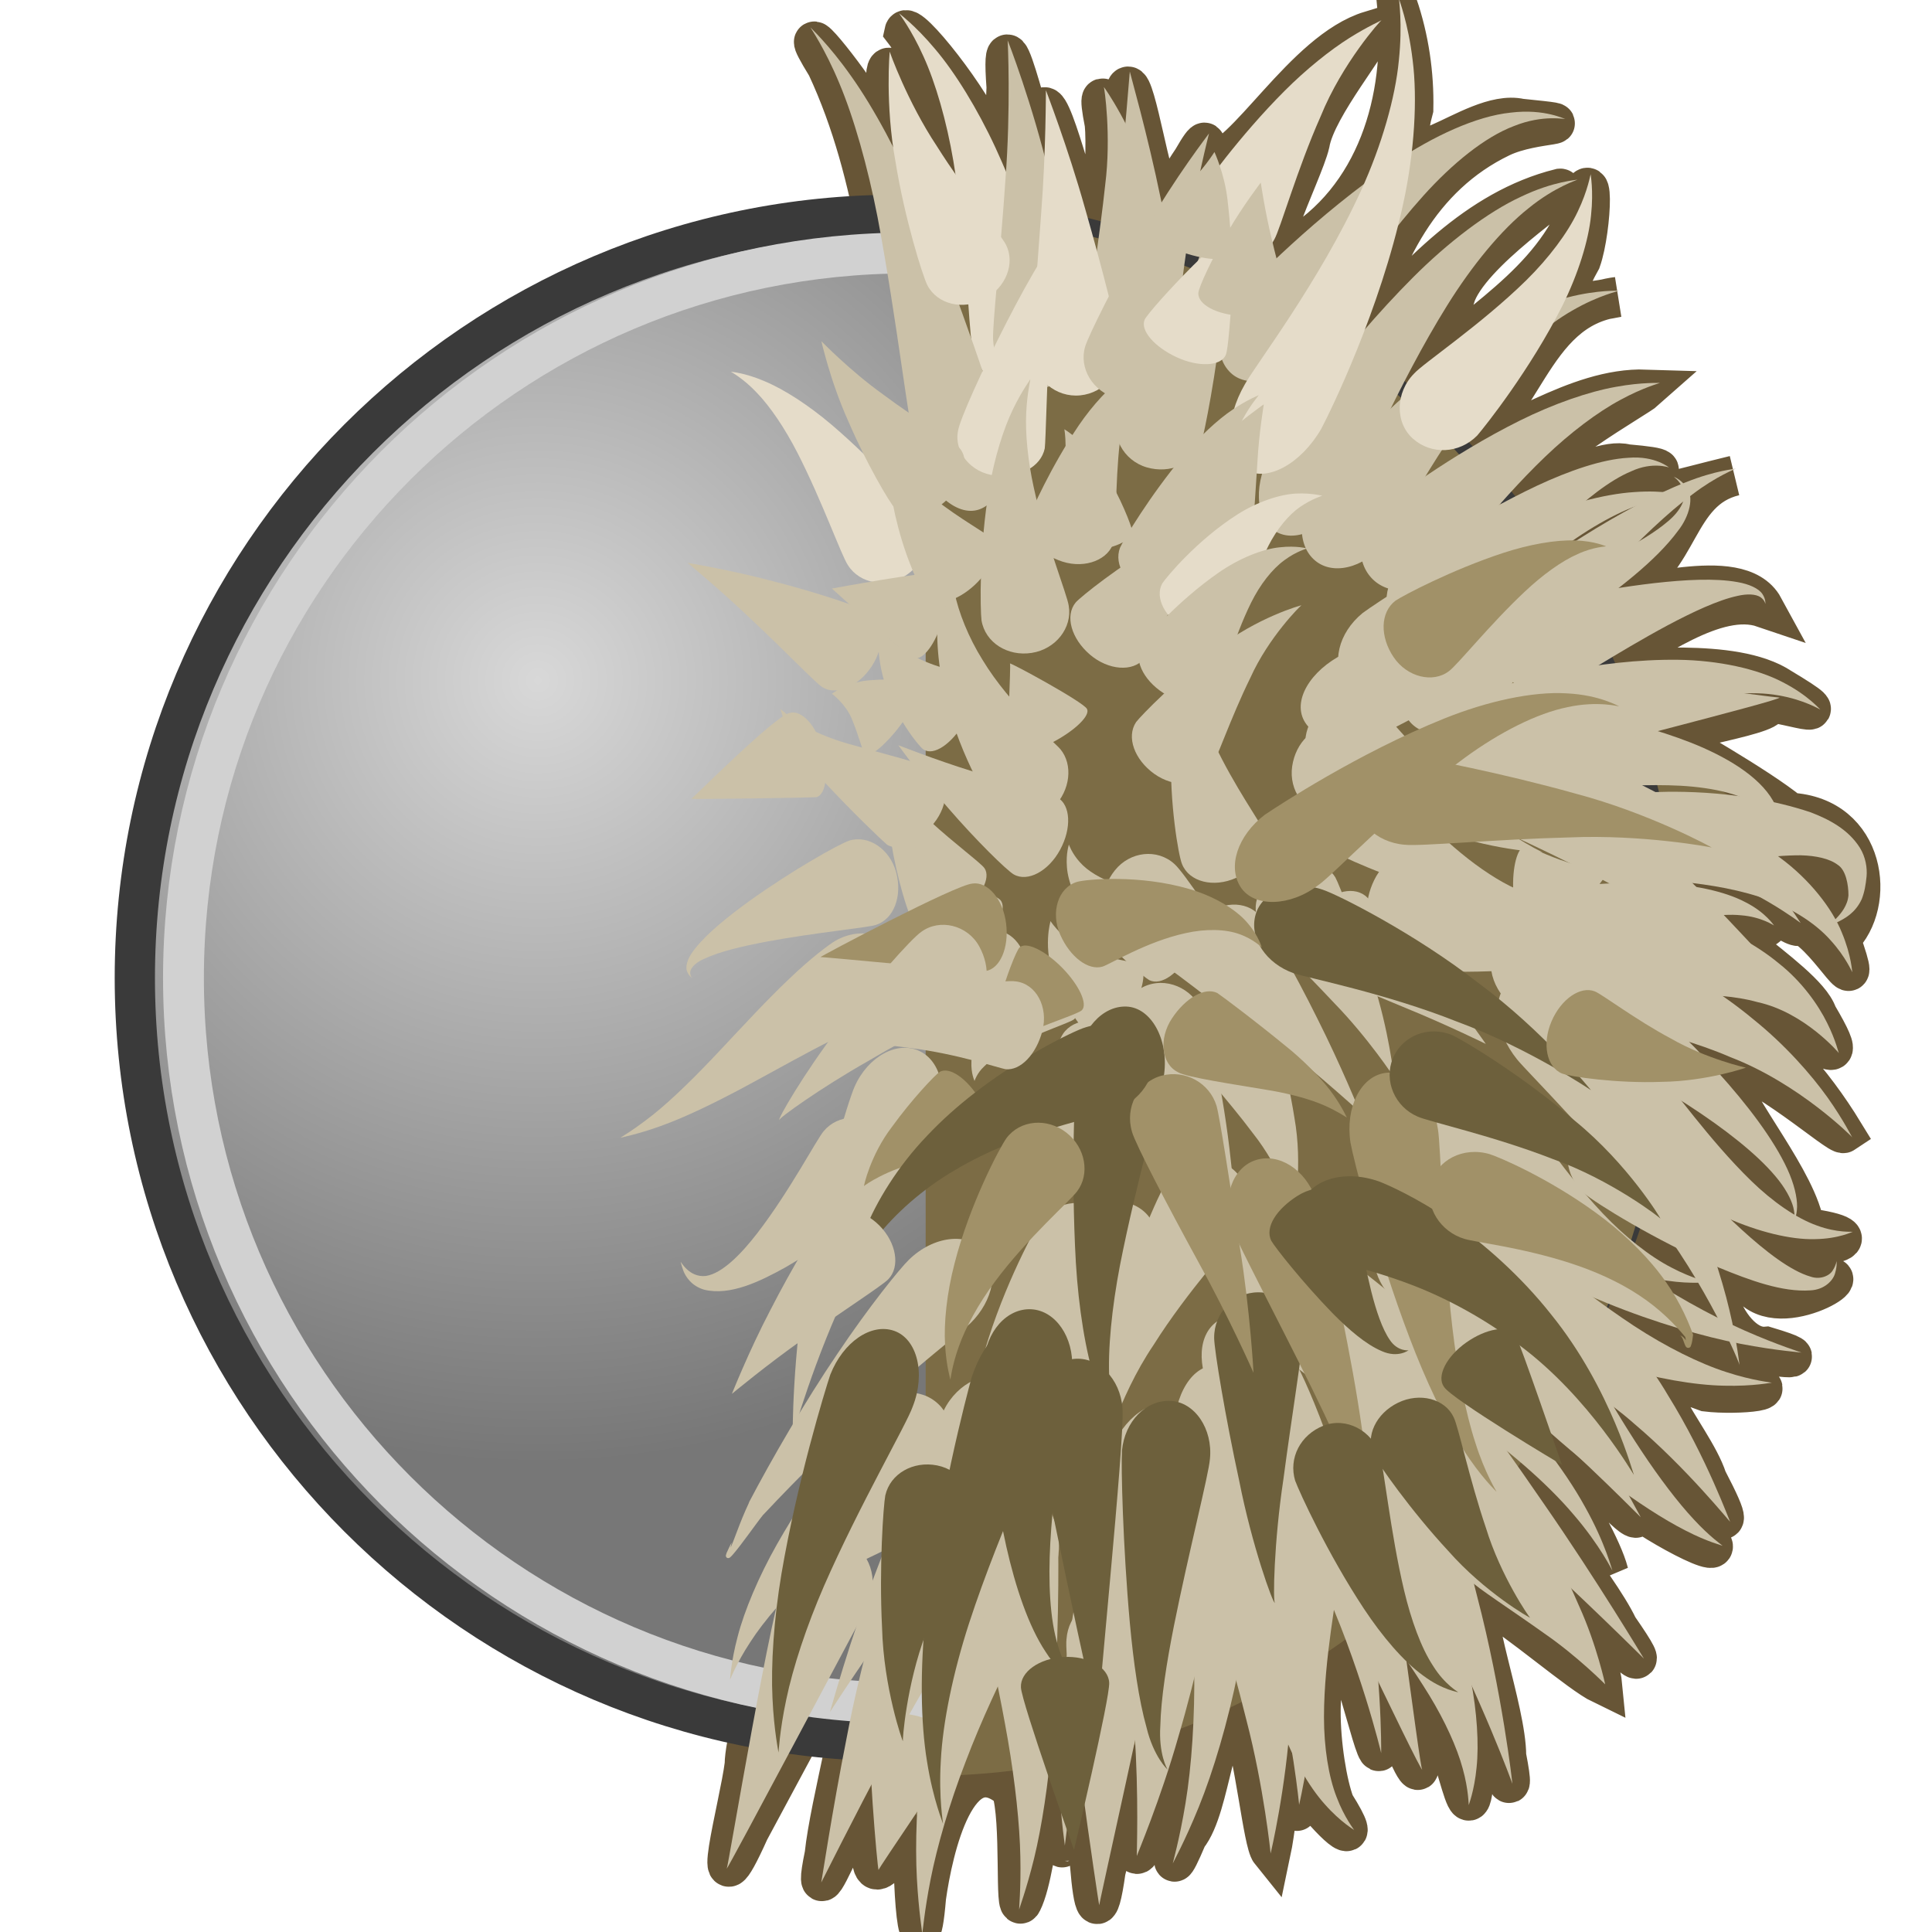 <svg xmlns="http://www.w3.org/2000/svg" width="48" height="48" xmlns:xlink="http://www.w3.org/1999/xlink" version="1" viewBox="0 0 612 792" enable-background="new 0 0 612 792"><defs><linearGradient id="a"><stop offset="0" stop-color="#d8d8d8"/><stop offset="1" stop-color="#777"/></linearGradient><radialGradient id="b" cx="130.505" cy="278.947" r="321.103" xlink:href="#a" fx="130.505" fy="278.947" gradientTransform="translate(0 -.011)" gradientUnits="userSpaceOnUse"/></defs><path fill="#7c6c45" stroke="#675536" stroke-width="16.5" d="M482.8 2.14c3.7 38.37-8.47 79.66-43.17 99.8-19.5 14.1 4.37-30.74 7.22-43.17 2.62-15.44 26.65-43.23 24.95-46.06-27.4 8.33-51.1 53.12-66.45 54.5-9.88 14.85 6.22-23.77-6.44-1.73-8.44 12.36-16 29.87-16.85 4.15-3.68-12.76-10.97-55.88-11.26-20.4-1.4 9.16-13.15-25.1-7.9 1.53 1.42 13.35-1.96 73.7-10.37 32.78-5.14-15.1-17.68-65.07-15.47-23.18-1.3 11-17.72-68.64-14.4-24.6-.87 14.18 2.2 54.32-8.25 21.3-5.08-14.73-32.43-49.4-33.57-44.12 9.95 12.82 23.1 57.83 15.77 54.75-11.8-9.8-25.98-65.2-22.97-26.07 3.5 25.4.9 21.22-9.16 2.3-6-10.77-31.73-43.13-15.5-16.77 21.17 45.3 24.5 95.98 32.72 144.65-16.16-7.4-47.85-48.28-29.7-8.55 5.5 14.92 17.4 34.17-1.76 13.7-10.94-12.13-59.16-34.9-26.7-8.47 14.6 20.97 33.68 64.22 37.27 73.47-21.45-1.93 6.93 14.5-13.22 5.28-16.94-4.33-79.32-26.66-39.93.73 20.92 25.97 47.8 32 54.96 61-24.8-10.45-33.98-23.16-51.8 3.9-20.18 14.48-18.97 20.92 6.37 17.2 24.7 1.33 35.58-11.3 50.08 13.62 17.38 14.32 17.82 42.48-10.14 45.27-29.85 7.25 26.92 16.97-1.1 31.33-7.5 6.86-25.72 34.7-24.72 39.33 9.8-10.22 51.1-30.4 44.5-27.04-29.2 15.14-21.83 56.34-36.5 81.3-7.8 14.28-33.84 56.92-25.52 56.28 15.23-14.32 26.93-21.65 20.6 4.96-.67 23.56-21.24 41.6-27.43 64.37 5.86 3.03 14.48-20.1 22.86-23.74 20.3-15.5-12.37 35.6-15.63 49.3-5.1 14.57-9.12 36.85 2.55 11.06 20.78-32.78-1.36 31.42-1.43 47.27-2.04 16.46-15.88 66.4 1.78 27.12 14.38-26.66 28.64-53.38 42.96-80.06-5.55 16.87-17.3 48 .2 17.63 2.9 5.3-9.97 51.2-12.15 72.2-8.88 43.05 24.56-59.25 19.45-7.28-2.05 28.62 9.64 4.2 17.75-7.28-2.25 12.7 1.06 70.83 4.28 32.1 2.8-20 12.72-63.92 35.06-44.3 4.3 12.47 1.18 52.45 4.28 46.18 7.58-15.04 8.57-70.98 15.7-27.96 1.2 14.9.9-6.7 4.62 9.44 4.04-24.3 6-15.08 7.64 3.34 1.44 17.48 3.32 23.84 6.3 2.52 4.52-16.53 12.53-71.06 11.63-28-.63 19.6-.16 32.22 7.26 6.35 3.74-14.67 18.1-54.7 14.7-18.72 1.2 12.4-12.77 56.1-.13 26.24 10.2-12.64 10.4-52.35 22.23-48.7 5.65 15.35 8.96 51.04 12.05 54.87 3.24-15.32 6.5-62.12 10.1-22.58 1.2 20.65 1.2-21.86 7.2.43 8.92 11.5 21.55 22.83 8.8 2.58-6.12-16.17-10.8-65.72 5.36-60.25 6.13 12.62 16.3 63.08 12.48 24-5.85-37.25 23.96 53.16 15.07 10.67-1.5-13.54-8.7-44.04 5.26-16.2 13.16 14.1 17.26 68.14 19.52 22.33.06-15.33-4.46-34.96 4.75-10.08 5.06 11.48 12.8 34.8 7.94 9.86 0-18.97-16.15-60.77-10.06-64.73 15.92 9.47 40.26 30.9 49.38 35.3-1.28-13.35-23.53-50.34-1.73-25.4 12.08 12.3 24.4 25.37 8.27 2.16-8.7-18.4-41.04-55.27-37.78-62.07 13.04 9.5 29.2 32.06 33.86 39.67-5.13-20.13-41.76-68.85-9.75-41.8 11.1 9.9 25.28 27.3 20.7 14.95 12.95 9.82 50.4 29.15 20.68 4.88-10.55-11.2-43.5-58.86-13.83-29.44 13.64 10.56 42.85 51.83 22.6 13.1-6.06-18.95-38.1-50.33-.22-36.02 12.42 1.54 37.95-.74 11.3-4-15.3-3.54-51.4-23.5-48.74-28.1 17.48-1.2 30.7 24.48 30.37 10.4 15.48-4.35 21.7 24.02 20.12 4.64 12.56 2.35 35.53 5.94 11.48-1.26-17.9 1.67-31.78-44.6-5.66-24.18 14.2 14.18 50.67-11.5 23.06-1.9-15.22-5.44-49.07-32.87-15.04-17.45 17 4.75 47.03-.73 13.3-5.2-2.43-18.67-29.17-49.82-31-61.37 15.3-.44-36.92-16.8-4.37-7.84 17.87 2.94 49.44 31.62 51.45 30.28-12.85-21.03-29.5-40.15-50.45-53.4 19.83-8.13 62.12 43.28 39.56 5.02-5.05-15.6-61.32-44.66-21.95-35.66 12.15-3.6-53.26-20.93-16.44-13.64 15.56.9 31.03 16.7 31.75 11.92 12.9 6.8 26.67 36 16.1 6.07 14.83-14.25 10.62-49.95-20.67-51.54-12.95-10.66-46.64-29.67-49.97-31.68 9.58-4.2 61.12-11.83 32.47-14.76 17.05.3 41 11.65 13.92-4.64-19.8-13.2-62.6-6.37-72.63-8.62 19.46-10.53 45.95-31.1 65.43-24.5-10.4-19.1-56.3-.45-57.6-7.97 23.7-9.97 20.88-40.12 45.72-46.05-23.9 5.8-35.06 9.7-61.87 12.9 8.1-14.13 52.62-14.43 17.53-17.54-13.98-4.02-54.38 23.98-47.8 13.78 11.2-18.78 51.82-40.84 55.8-44.4-28.9-.94-57.45 22.22-79.67 26.5 29.62-13.9 31.4-59.82 68.06-64.46-18.95 3.67-25.87 4.18-15.04-15.1 4.5-12.66 5.96-48.28-1.98-17.38-14.68 31.47-47.98 47.04-70.38 71.38-6.73 9.03 14.16-30.6 20.65-38.76 5.54-18.53 47.15-44.9 43.25-44.54-34.22 8.53-58.9 36.23-81.7 61.42 8.37-33.92 24.04-66.54 57.34-82.57 14.2-6.82 37.37-4.5 8.05-7.52-20.2-4.6-53.94 33-43.93-4.02.3-14.4-1.83-28.88-6.48-42.52zM395.12 106.3c14 .18-5.53 13.38 0 0zm204.2 102.1c-3.83 9.66-27.7 22-8.54 7.1l4.33-3.7 4.2-3.4zm-19.1 1.53c-12.25 6.37-36.43 21.25-12.18 5.98l6.23-3.4 5.96-2.57zM256.94 347.1c-22.2 14.47-61.44 28.53-64.44 55.68 17.36-24.5 63.62-7.08 83.6-28.97 4.95-12.02-4.6-30.43-19.16-26.7zm390.34 6.18c27.92-7.45 18.64 46.07 4.83 13.22-3.3-6.23-22.96-15.5-4.83-13.22zm-397.03 42.28l3.1 1.05-3.1-1.04zm32.48 36.6c11.13.38 3.82 4.3 0 0zm315.05 21.66c15.25 7.36 52.45 37.42 42.48 44.05-16.45-12.2-29.62-28.26-42.48-44.05zm-309.37 36.6c5.1 21.3-8.8 32.72-21.95 47.6-10.4 10.3-36.63 62.26-24 28.43 1.68-28.97 43.98-36.04 32.13-63.67 4.26-4.48 8.9-8.6 13.82-12.35zm290.8 14.45c18.34 4.6 34.25 33.48 6.9 12.4-2.75-3.85-13.32-5.5-6.9-12.4zm11.87 22.7c17-6.27 29.68 25.54 7.9 6.94l-4.8-2.82-3.1-4.12zm-302.67 33c3.78 15.9-8.8 21.1 0 0zm-17.54 78.36c-1.73 24.8-13.07 4.26 0 0zm16 58.27c5.5 14.88-11.43 11.48 0 0z"/><path fill="url(#b)" stroke="#3a3a3a" stroke-width="16.5" stroke-miterlimit="10" d="M278.15 713.8c-172.5 0-312.88-140.38-312.88-312.9 0-172.48 140.37-312.84 312.88-312.84 172.47 0 312.82 140.36 312.82 312.85 0 172.52-140.35 312.9-312.82 312.9z"/><path fill="none" stroke="#d1d1d1" stroke-width="16.742" stroke-miterlimit="10" d="M579.64 400.9c0 164.15-133.1 297.24-297.2 297.24-164.15 0-297.23-133.1-297.23-297.23 0-164.12 133.1-297.2 297.25-297.2 164.1 0 297.2 133.08 297.2 297.2z"/><path fill="url(#SVGID_3_)" d="M581.3 400.9c0 165.06-133.85 298.9-298.85 298.9-165.07 0-298.88-133.86-298.88-298.9 0-165.03 133.8-298.84 298.88-298.84 165 0 298.84 133.8 298.84 298.85z"/><path fill="#7c6c45" d="M593.87 408.47c0 176.5-136.3 319.54-304.4 319.54V89c168.1 0 304.4 143.04 304.4 319.5z"/><g><g><g><path fill="#cbc1a8" d="M462.62 142.08c-2.7 5.33-12.15 6.1-21.13 1.65-8.97-4.45-14.02-12.55-11.16-18.12 1.43-2.74 12.98-15.66 25.22-27.06 6.1-5.7 12.48-10.94 17.6-14.3 5.08-3.5 8.93-4.62 8.86-4.63-.76-.27-7.54 13-10.98 28.38-3.95 15.16-7.02 31.44-8.42 34.1z"/></g></g></g><g><g><g><path fill="#cbc1a8" d="M393.8 119.62c.57 7.8-6.84 14.77-16.78 15.98-9.93 1.2-18.78-4.92-19.37-13.3-.5-4.32 3.27-26.24 5.4-46.4 2.6-20.3-.36-40.12-.53-40.17.05-.26 11.86 16.8 18.5 37.87 7.08 20.82 12.3 42.27 12.78 46.02z"/></g></g></g><g><g><g><path fill="#e5dcc9" d="M432.43 98.08c-4.45 8.44-15.36 11.6-24.13 6.8-8.77-4.78-12.38-15.26-7.93-23.72 2.34-4 17.84-25.5 36.13-43.8 9.06-9.1 18.92-16.92 26.67-21.8 7.8-4.9 13.2-7.17 13.15-7.26-.17-.1-16.05 17.4-24.97 39.48-9.58 21.57-16.5 46.05-18.92 50.3z"/></g></g></g><g><g><g><path fill="#cbc1a8" d="M462.83 202.84c-7.9 13.4-21.65 20.3-30.1 14.9-8.43-5.36-8.98-19.96-1.1-33.4 4.17-6.38 28.4-41.37 57.54-70.54 14.48-14.53 30.77-26.9 44.3-33.14 13.52-6.5 23.33-6.87 23.2-7.04.13.14-9.28 2.9-20.2 11.86-11.02 8.73-23.03 23.35-33.22 39.73-20.4 32.76-36.14 71.04-40.42 77.64z"/></g></g></g><g><g><g><path fill="#cbc1a8" d="M402.5 181.6c-3.02 8.48-12.83 12.8-22.44 9.98-9.6-2.83-14.98-12.93-11.77-22 1.4-4.74 14.85-26.2 25.45-46.77 5.3-10.36 9.63-20.9 11.92-29.13 2.33-8.23 3-14 3.1-13.98-.1 0 1.53 5.5 2.55 14.44 1.05 8.9 1.03 21.15-.12 33.54-2.45 24.98-7.5 49.73-8.7 53.9z"/></g></g></g><g><g><g><path fill="#e5dcc9" d="M344.12 134.33c2.36 13.08-3.52 24.9-13.3 27-9.8 2.1-19.98-7.3-22.36-20.48-1.5-6.65-2.16-42.15-7.63-74.8-2.76-16.3-7.25-31.94-12.3-43-4.98-11.1-10.07-17.62-10-17.63-.07.07 6.6 4.85 14.77 14.64 8.25 9.7 17.37 24.5 24.8 40.52 14.83 32.2 24.6 67.4 26.02 73.75z"/></g></g></g><g><g><g><path fill="#cbc1a8" d="M353.3 137.47c.54 11.42-7.06 21.06-17.05 21.63-10 .56-18.6-8.4-19.14-19.9-.36-5.8 3.13-36.4 5.05-65.48 2.26-29.1.98-57.13.9-57.17.05-.1 10.3 26.32 17.15 55.5 7.15 29.13 12.74 59.76 13.1 65.42z"/></g></g></g><g><g><g><path fill="#cbc1a8" d="M499.92 235.74c-8.37 7.88-20.94 8.54-27.72 1.17-6.78-7.34-5.6-19.58 2.92-27.6 4.28-3.75 29.98-23.04 57.93-36.9 13.9-6.92 28.4-11.9 39.33-13.82 10.98-2.02 18.13-1.52 18.1-1.63.05.07-6.93 1.9-16.2 6.96-9.34 5-20.6 13.46-30.95 23.4-20.7 19.85-39 44.57-43.4 48.44z"/></g></g></g><g><g><g><path fill="#cbc1a8" d="M547.9 282.95c-8.42 3.5-18.7-.92-22.55-10.17-3.85-9.22-.2-19.63 8.64-23.32 4.38-1.76 29.55-7.58 54.3-10.43 12.36-1.38 24.7-2.1 34.02-.4 4.7.82 8.55 2.54 10.13 4.82 1.57 2.3 1.18 4.18 1.33 4.1-.14.08-.2-1.42-2.1-2.77-2.02-1.3-5.53-1.4-9.4-.5-7.97 1.7-18.36 6.6-28.68 12.08-20.7 11.1-41.45 24.88-45.7 26.6z"/></g></g></g><g><g><g><path fill="#cbc1a8" d="M520.43 338.04c-11.5-6.5-17.56-18.5-13.17-27.55 4.35-8.98 18.43-11.14 31-4 6.4 3.3 36.97 26.8 62.2 52.22 25.6 25.12 47.46 50.72 47.55 50.65-.03.1-28.08-18.83-58.5-36.22-30.3-17.8-63.24-32.07-69.07-35.1z"/></g></g></g><g><g><g><path fill="#cbc1a8" d="M531.87 434.24c-9-11.18-10.68-25.32-3.17-31.97 7.5-6.6 21.76-2.7 31.36 9.2 4.76 5.85 26.9 40.48 42.12 76.3 7.68 17.83 13.62 35.82 16.8 49.38 3.25 13.6 4.08 22.62 4.15 22.6.4-.17-13.6-33.68-36.66-62.94-22.23-29.8-50.06-56.97-54.6-62.56z"/></g></g></g><g><g><g><path fill="#cbc1a8" d="M528.25 551.72c-8.74-5.04-13.24-15.74-9.32-25.04 3.83-9.15 16.4-12.67 27.44-6.36 5.63 2.64 31.9 25.12 47.3 51.5 16.1 25.87 25.4 52.14 25.63 52.04-.1.22-17.76-21.96-39.4-40.24-21.38-18.94-47.17-29.67-51.65-31.9z"/></g></g></g><g><g><g><path fill="#cbc1a8" d="M535.13 416.4c-11.16-6.7-16.65-18.17-12.68-27.35 3.95-9.22 18.74-11.27 31.15-3.83 6.34 3.6 36.32 27.3 60.54 54.2 12.12 13.38 22.96 27.65 28.55 39.8 2.8 6.06 4.05 11.6 4 15.45-.1 3.9-1.2 5.8-1.08 5.8-.13 0 .38-2.16-.48-5.6-.9-3.44-3.33-7.96-7.28-12.64-7.9-9.43-21.2-19.72-35.56-29.04-28.8-18.87-61.63-33.6-67.17-36.8z"/></g></g></g><g><g><g><path fill="#cbc1a8" d="M435.38 555.86c-10.18-8.76-15.03-21.28-9.82-29.96 5.07-8.5 20.92-8.27 33.38 2.43 3.06 2.6 12.05 11.88 21.87 25.03 9.9 13.12 20.52 29.92 30.58 46.12 10.03 16.25 19.94 31.75 28.1 42.85 8.12 11.1 14.2 17.9 14.1 17.97.08-.1-7.5-5.17-18.26-14.1-10.75-8.9-24.5-21.93-38.1-35.38-13.63-13.43-27.44-26.92-38.86-36.68-11.4-9.85-20.37-16.05-22.98-18.28z"/></g></g></g><g><g><g><path fill="#cbc1a8" d="M408.56 574.64c-7.46-12-8.27-25.94-.43-32.34 7.66-6.3 22.5-.85 31.2 13.18 4.77 6.75 22.22 46.83 29.2 86.33 8.16 39.36 7.67 76.92 7.67 76.84.04.03-8.68-36.5-24.94-71.34-15.38-35.46-38.72-66.94-42.7-72.66z"/></g></g></g><g><g><g><path fill="#cbc1a8" d="M417.9 528.9c-15.63-9.34-24.6-23.84-19.54-32.5 5.02-8.63 22.06-8.22 38.14 1.4 7.82 4.86 49.32 33.93 83.3 68.5 16.94 17.22 31.5 36 39.9 51.3 8.58 15.27 11.18 26.33 11.32 26.26-.1.1-4.95-10.23-15.97-23-10.87-12.88-27.96-27.7-46.96-40.7-38.04-26.14-82.45-46.42-90.2-51.26z"/></g></g></g><g><g><g><path fill="#cbc1a8" d="M538.2 325.6c-10.6-.02-19.5-7.6-20.14-17.63-.64-9.97 8.44-18.64 20.08-18.62 5.75.14 36.8 4.06 65.1 15.12 13.9 5.52 27.76 13.5 33.65 23.86 5.8 10.63 1.6 17.9 2.18 17.64-.3.32.57-7.9-6.64-14.14-6.98-6.18-20-8.94-33.35-9.72-26.96-1.44-55.7 3.62-60.9 3.5z"/></g></g></g><g><g><g><path fill="#cbc1a8" d="M551.3 347.47c-9.2-2-15.58-11.3-13.9-21.2 1.67-9.84 11.28-16.47 21.64-14.22 4.92 1.1 32.4 11.4 54.15 28.34 22.22 16.48 34.96 38.22 34.98 37.98.03.1-19.9-15.26-43.48-21.97-23.24-7.36-48.7-7.86-53.4-8.93z"/></g></g></g><g><g><g><path fill="#cbc1a8" d="M554.6 416.48c-11.13-2.9-19-12.55-17.24-22.44 1.73-9.8 13.6-15.97 26.36-12.64 6.2 1.5 39.46 15.06 65.1 36.5 12.95 10.42 23.62 22.54 30.4 32.05 6.8 9.6 10 16.43 10.14 16.33.1.02-21.53-21.96-50-32.92-27.88-12.03-59.2-15.48-64.77-16.88z"/></g></g></g><g><g><g><path fill="#cbc1a8" d="M491.45 279.44c-10.03 8.25-23.74 8.63-29.78.62-6-8-3.12-20.52 6.9-28.74 5.04-3.73 34.6-23.7 66.5-37.5 15.9-6.84 32.46-11.33 44.94-12.1 12.53-.94 20.3 1.32 20.28 1.17.05.1-8.1.23-19.08 4.35-11.04 3.97-24.45 12.12-36.9 22.17-24.86 20.1-47.54 46.05-52.85 50.02z"/></g></g></g><g><g><g><path fill="#cbc1a8" d="M479 220.8c-7.87 10.95-21 15.45-29.14 9.58-8.1-5.86-8.4-19.48-.27-30.8 4.13-5.3 29.04-34.2 59-55.73 14.88-10.72 31.23-18.73 44-21.92 12.78-3.3 21.25-2.64 21.22-2.8.07.13-8.32 1.84-19.08 8.07-10.8 6.1-23.2 17.03-33.9 30-21.42 25.96-37.66 58.22-41.84 63.6z"/></g></g></g><g><g><g><path fill="#cbc1a8" d="M509.12 258.62c-8 7.06-20.42 6.9-26.68-.96-6.22-7.8-5.3-19.2 2.86-26.36 4.1-3.3 28.7-19.87 54.8-32.2 13-6.07 26.66-10.87 37.45-11.44 11.1-.93 16.84 4.18 16.64 3.96.05.05-6.7-2.5-15.46 1.57-8.72 3.6-18.92 11.7-28.5 20.92-19.18 18.56-36.9 41.05-41.12 44.5z"/></g></g></g><g><g><g><path fill="#cbc1a8" d="M477.4 300.33c-14.7 6.13-29.2 3.33-33.22-5.75-4.05-9.24 4.96-21.73 19.2-27.7 7.13-3.1 47.26-14.5 83.94-28.93 18.23-7.3 35.94-15.3 46.42-24.22 5.24-4.37 7.97-9.63 6.23-13.33-1.52-3.66-4-4.94-3.82-5.02-.14.17 2.47.64 5.2 4.3 3.24 3.9 1.26 11.9-3.38 17.8-9.2 12.54-25.34 24.78-42.1 36.43-33.7 23.14-71.24 43.3-78.46 46.43z"/></g></g></g><g><g><g><path fill="#e5dcc9" d="M515.58 178.53c-7.44 7.53-18.85 7.96-26.33 1.33-7.5-6.64-7.18-19 .42-26.7 3.67-4.16 27.4-20 45.98-38.24 9.3-9.16 17-19.43 21.13-28.2 4.2-8.72 5.2-15.38 5.3-15.33-.12-.03 1.26 6.48.15 16.85-1 10.36-5.28 24.1-11.75 37.1-13.14 26.13-31.6 49.35-34.9 53.18z"/></g></g></g><g><g><g><path fill="#cbc1a8" d="M445.4 144.75c-9.14 11.07-23.43 15.02-30.8 8.18-7.32-6.8-6.2-20.33 2.98-31.4 4.77-5.14 32.23-33.53 64.15-55.08C497.57 55.8 515.2 47.6 529.3 46.17c14.17-1.76 22.47 2.92 22.4 2.57.1.26-9.1-1.9-21.05 2.92-11.97 4.5-25.4 15.48-37.18 28.6-23.62 26.3-43.14 59.14-48.08 64.5z"/></g></g></g><g><g><g><path fill="#e5dcc9" d="M451.7 175.68c-8.47 14.64-22.34 22-30.96 16.94-8.64-5.08-8.64-20.9-.45-35.04 3.88-7.27 30.65-42.1 47.67-79.5 8.53-18.7 14.05-38.2 15.48-53.28 1.6-15.07-.05-25.25.1-25.23-.17 0 3.72 9.5 5.57 25.2 1.98 15.65.8 37.35-3.92 58.9-9.4 43.3-29.66 84.75-33.5 92z"/></g></g></g><g><g><g><path fill="#cbc1a8" d="M394.58 144.65c-.8 11.17-9.8 19.3-19.72 18.16-9.97-1.15-17.2-10.32-16.46-20.5.4-5.07 6.24-32.42 9.45-59.6 3.47-27.07 5.2-53.4 5.3-53.38-.1.04 7.2 25.26 12.8 52.63 5.92 27.28 9.07 57.1 8.63 62.7z"/></g></g></g><g><g><g><path fill="#cbc1a8" d="M539.4 314.98c-10.86 4.28-23.05.66-26.9-8.6-3.83-9.23 2.02-20.53 13.62-25.13 5.67-2 38.65-11.2 71.76-10.78 16.45.2 32.6 3.72 43 9.23 10.54 5.4 15.3 11.34 15.4 11.17-.02.15-6.5-4-17.18-5.8-10.65-1.95-25.05-.66-39.06 3.38-28.14 8.08-55.12 24.55-60.64 26.53z"/></g></g></g><g><g><g><path fill="#cbc1a8" d="M589.97 360.76c-10.37 1.45-20.45-4.9-22.23-14.78-1.8-9.82 5.73-19.5 17.2-21.12 5.7-.28 36.78-2.04 67.2 8.1 7.38 2.8 15.47 6.9 20.3 14.58 2.36 3.78 3.05 8.28 2.74 11.73-.35 3.5-.82 6.34-1.97 9.3-2.62 5.74-7.07 7.97-9.66 9.3-2.73 1.32-4.33 1.83-4.3 1.86-.05-.03 1.33-1.07 3.4-3.14 2-2.05 4.8-5.38 5.1-9.6 0-4.24-1.02-10.35-4.4-12.47-3.37-2.56-8.98-3.75-15.13-3.9-25.2-.1-53.22 9.77-58.23 10.13z"/></g></g></g><g><g><g><path fill="#cbc1a8" d="M587.56 408.8c-7.4-.57-13.7-8.62-13.8-18.66-.08-9.96 7.22-18.2 16.54-17.5 4.28.34 29.88 6.5 48.87 22.25 9.53 7.5 16.26 17.14 19.85 24.46 3.68 7.35 4.68 12.5 4.85 12.4.15.13-13.97-16.7-33.37-20.94-18.8-5.2-39.2-1.66-42.94-2.02z"/></g></g></g><g><g><g><path fill="#cbc1a8" d="M559.54 489.3c-8.27-7.1-9.54-19.97-2-26.68 7.46-6.63 18.14-7.3 25.82-.66 3.73 3.23 21.4 24.63 40.8 42.28 9.55 8.7 19.9 16.77 28.06 19.1 4.16 1.44 8.06-.53 9.18-2.72 1.35-2.1 1.43-3.7 1.55-3.66-.15-.05.26 1.8-.65 4.86-.74 3.06-4.37 6.9-10.17 7.15-11.48.8-24.68-4.06-37.66-9.4-25.9-11.04-50.73-26.64-54.93-30.28z"/></g></g></g><g><g><g><path fill="#cbc1a8" d="M566.64 468.38c-7.3-6.87-7.48-17.9-1-25.53 6.5-7.63 18.46-7.85 25.75-.96 3.92 3.32 19.06 25.26 36.5 42.2 8.75 8.52 18.52 15.32 26.94 18.3 8.4 3.13 14.83 2.46 14.78 2.56 0-.17-5.65 2.9-15.66 3.02-9.96.28-23.42-3.1-35.92-8.68-25.2-11.22-47.7-27.84-51.4-30.92z"/></g></g></g><g><g><g><path fill="#cbc1a8" d="M504.13 531.94c-10.6-6.52-15.05-18.38-10.18-27.13 4.87-8.75 18.2-10.5 29.07-3.8 5.73 3.1 30.96 25.5 56.94 42.6 13.07 8.55 26.77 15.35 37.73 18.86 10.92 3.57 18.7 4.26 18.67 4.35 0-.1-7.56 1.54-19.62 1.23-12.04-.22-28.3-3.02-44.33-7.94-32.18-10.05-62.97-25.33-68.3-28.16z"/></g></g></g><g><g><g><path fill="#cbc1a8" d="M484.2 489.9c-13.28-9.8-18.94-24.28-12.93-32.27 6.02-8 21.45-6.5 34.43 3.1 6.68 4.67 37.86 34.5 71.53 57.45 16.77 11.62 34.32 21.27 48.06 27.3 13.7 6.05 23.3 8.92 23.24 9.04.04-.16-9.9-.74-24.94-3.63-15.04-2.9-35.08-8.64-54.88-16.73-39.85-15.97-77.88-39.62-84.52-44.28z"/></g></g></g><g><g><g><path fill="#cbc1a8" d="M503.58 474.82c-7.42-8.1-7.2-19.88.12-26.7 7.34-6.84 19.37-5.68 26.55 2.16 3.8 3.85 18.7 28.08 36.85 47.22 9.06 9.57 19.3 17.6 28 22.08 8.67 4.6 15.3 5.94 15.26 6.03.02-.1-6.6.92-17-.62-10.34-1.4-24.07-6.07-37.03-12.9-26.06-13.73-49.04-33.5-52.75-37.26z"/></g></g></g><g><g><g><path fill="#cbc1a8" d="M481.14 532.65c-8.87-8.72-10.62-21.58-3.75-28.9 6.83-7.26 20-5.95 29.24 3.14 4.62 4.53 25.82 32.2 43.56 59.96 18.08 27.58 32.33 55.2 32.42 55.12-.1.06-21.7-22.22-46.16-43.3-24.2-21.37-50.9-41.67-55.32-46.03z"/></g></g></g><g><g><g><path fill="#cbc1a8" d="M457.2 582.02c-5.97-14.47-3.14-29.35 6.16-33 9.32-3.67 21.46 4.9 27.36 19.2 2.76 7.17 15.07 47.14 24.82 86.2 10.2 38.98 14.55 76.9 14.42 76.82.1-.1-13.04-35.58-31.4-70.5-17.95-35.07-38.5-71.37-41.36-78.72z"/></g></g></g><g><g><g><path fill="#cbc1a8" d="M464.47 570.1c-10.27-11.13-12.7-25.65-5.35-32.46 7.33-6.8 21.66-3.3 31.98 7.85 5.13 5.58 29.48 38.43 51.56 70.62 22.27 32.06 41.22 63.87 41.25 63.82-.04.03-26.1-26.15-54.9-51.9-28.65-25.95-59.4-52.36-64.53-57.95z"/></g></g></g><g><g><g><path fill="#cbc1a8" d="M523.6 565.96c-6.47-8.6-4.85-20.42 3.32-26.17 8.2-5.77 19.57-3.7 25.65 4.4 3.07 4.05 15.7 28.6 30.26 50.52 7.25 10.96 15 21.2 21.56 28.2 6.48 7.05 11.8 10.7 11.78 10.76.05-.05-6.27-1.62-15.18-6.23-8.96-4.53-20.3-11.9-31.33-20.25-22.1-16.7-42.87-36.97-46.08-41.24z"/></g></g></g><g><g><g><path fill="#cbc1a8" d="M440 613.64c-3.43-10.76 1.4-22 10.88-25.24 9.46-3.2 20.15 3.25 23.68 14.36 3.8 11.45 17.5 122.85 18.47 122.73-.88.46-49.6-101.47-53.04-111.86z"/></g></g></g><g><g><g><path fill="#cbc1a8" d="M391.24 590.7c-.93-16.18 6.03-30.07 16.02-30.92 9.94-.84 19.2 12 20.18 28.86.4 8.3-1.1 53.82-9.86 96.3-4.22 21.18-10.28 41.36-16.12 55.74-5.83 14.4-10.8 23.18-10.67 23.23-.14-.02 2.74-9.72 5.2-24.72 2.48-15 3.9-35.3 3.55-56-.45-41.42-7.9-84.35-8.3-92.47z"/></g></g></g><g><g><g><path fill="#cbc1a8" d="M413.94 621.28c-2.16-11.08 3.83-21.8 13.62-23.9 9.77-2.1 19.7 5.42 21.96 16.95 1.1 5.7 2.83 37.47.9 67.66-1.45 30.25-7.86 57.92-7.86 57.87.02-.02-2.7-28.14-10.18-56.24-7-28.2-17.35-56.77-18.44-62.35z"/></g></g></g><g><g><g><path fill="#cbc1a8" d="M365.13 595.22c5.3-14.15 17.2-22.6 26.55-19.1 9.37 3.53 12.6 17.82 7.43 31.75-2.47 7.08-21.15 42.17-34.44 77.32-6.73 17.56-11.9 35.25-14.65 48.77-2.7 13.5-3.4 22.66-3.52 22.66.13 0-1.44-9-2.12-23.1-.64-14.08.17-33.22 2.7-52.66 4.9-39.03 15.62-78.62 18.07-85.65z"/></g></g></g><g><g><g><path fill="#cbc1a8" d="M307.75 633.38c5.92-13.96 18.4-21.6 27.48-17.4 9.1 4.2 11.5 18.3 5.9 31.54-2.8 6.68-22.28 40.22-35.33 74.8-6.68 17.24-11.67 34.72-14.3 48.05-2.62 13.3-3.32 22.35-3.44 22.34.12 0-1.45-8.87-2.2-22.74-.74-13.88-.15-32.73 2.35-51.96 4.67-38.6 16.65-77.75 19.55-84.62z"/></g></g></g><g><g><g><path fill="#cbc1a8" d="M307.6 634.02c-1.3-14.34 6.17-26.68 16.17-27.1 10-.45 18.7 10.12 19.94 23.96.3 6.8.44 44.8-2.43 81.7-1.48 18.38-4.2 36.25-7.35 49.18-3.18 12.96-6.27 21.02-6.15 21.04-.1-.02.78-8.63.5-21.63-.24-13-2.08-30.3-5.1-47.85-6.1-35-15.23-71.96-15.57-79.3z"/></g></g></g><g><g><g><path fill="#cbc1a8" d="M370.48 651.92c.43-10 8.82-17.93 18.83-17.62 10 .3 17.84 8.94 17.4 19.32-.27 5.16-6.07 32.7-13.64 58.3-7.3 25.74-17.16 48.96-17.06 48.94-.07-.03.9-25.08-.95-51.02-1.53-25.97-4.83-52.9-4.57-57.92z"/></g></g></g><g><g><g><path fill="#cbc1a8" d="M404.5 643.6c-1.55-11.1 5.27-21.25 15.2-22.56 9.92-1.3 19.15 6.5 20.7 17.56.64 5.45.8 35.88-1.38 65.1-1.8 29.3-8.13 56.2-8.16 56.1.05-.03-2.76-27.25-9.9-54.64-6.76-27.43-15.8-55.96-16.46-61.57z"/></g></g></g><g><g><g><path fill="#cbc1a8" d="M347.2 671.95c.72-10.24 9.47-17.9 19.43-17.06 9.98.82 17.43 9.54 16.76 19.48-1.27 9.6-23 106.52-22.76 106.66-.24.1-14.74-98.55-13.43-109.1z"/></g></g></g><g><g><g><path fill="#cbc1a8" d="M464.28 648.28c-4.56-9.16-.6-20.5 8.68-24.3 9.27-3.77 19.6-.3 23.87 8.35 1.76 4.27 10.8 29.85 16.1 56.27 2.53 13.16 3.4 26.4 2.37 36-.93 9.64-3.28 15.37-3.2 15.37-.08.02-.03-6.2-2.46-14.9-2.33-8.73-7.34-19.64-13.72-30.1-12.8-20.85-29.56-41.82-31.64-46.7z"/></g></g></g><g><g><g><path fill="#cbc1a8" d="M512.88 648.04c-4.28-4.9-1.64-14.22 5.98-20.73 7.6-6.52 17.1-7.97 21.26-3.18 2.02 2.4 10.34 18.28 17.26 34.35 7.24 15.98 10.67 32.12 10.65 32-.06-.05-11.32-11.46-24.9-20.84-13.36-9.54-28.12-19.07-30.25-21.6z"/></g></g></g><g><g><g><path fill="#cbc1a8" d="M422.02 647.83c.12-10.27 8.3-18.1 18.3-18.17 10.03-.07 18.1 8.52 17.95 18.48.15 5.1-5.52 31.16-5.52 55.76 0 12.3 1.84 24.28 5.17 32.78 3.23 8.56 7.3 13.5 7.2 13.53.1-.08-5.45-3.1-12.03-10.57-6.64-7.36-13.42-19.32-18.15-32.33-9.5-26.17-12.74-54.53-12.93-59.47z"/></g></g></g><g><g><g><path fill="#cbc1a8" d="M574.2 359.65c-10.1-1.74-17.58-11.03-16-20.93 1.57-9.86 11.25-16.66 22.23-14.76 5.1 1.17 35.02 9.63 59.34 27.7 12.1 8.9 21.34 20.82 25.24 30.57 4.08 9.72 4.2 16.38 4.34 16.33-.1.1-2.6-6.23-9.1-13.3-6.38-7.17-17.05-13.9-29.12-17.65-24.04-7.72-51.88-6.8-56.92-7.95z"/></g></g></g><g><g><g><path fill="#cbc1a8" d="M548.5 310.9c-8 1.15-16.06-5.38-18.3-15.16-2.23-9.72 3.66-19.35 13.06-20.72 4.77-.95 29.85 1.02 52.25 4.78 22.54 3.7 43.93 6.27 44 6.17.22 1.2-84.62 22.33-91 24.92z"/></g></g></g><g><g><g><path fill="#cbc1a8" d="M518.7 292.56c-10 9.4-23.92 11.03-30.57 3.52-6.63-7.5-4.1-20.7 5.78-29.98 5.04-4.46 34.38-26.86 64.57-45.93 15.07-9.48 30.52-17.8 42.62-22.48 12.1-4.86 20.58-5.5 20.5-5.58.05.05-7.86 2.98-17.78 10.53-10 7.42-22.13 18.97-33.85 31.53-23.34 25.17-46.1 53.77-51.27 58.38z"/></g></g></g><g><g><g><path fill="#e5dcc9" d="M369.22 142.27c.9 9.96-6.4 18.8-16.37 19.8-9.94 1-18.83-6.44-19.74-16.58-.5-5.1 1.9-32.27 3.7-58 2-25.7 1.92-50.46 1.95-50.5-.05-.03 8.98 23.22 16.07 48.54 7.27 25.28 13.9 51.8 14.4 56.73z"/></g></g></g><g><g><g><path fill="#cbc1a8" d="M389.6 152.28c-2.55 8.78-12.42 13.72-22.04 10.94-9.6-2.78-15.34-12.22-12.72-21.14 1.33-4.42 12.55-27.16 24.8-48.15 11.98-21.16 26.07-39.25 25.98-39.23.04.05-5.78 22-8.9 45.3-3.46 23.24-5.77 47.86-7.12 52.28z"/></g></g></g><g><g><g><path fill="#e5dcc9" d="M412.46 145.55c-2 4.6-11.15 5.07-20.22.84-9.06-4.24-14.9-11-13-15.37 1-2.1 10.17-12.5 19.87-22.2 4.87-4.82 9.87-9.4 14.05-12.32 4.14-3.1 7.4-3.9 7.32-3.9-.94-.15-4.35 11.22-5.04 24.14-1.1 12.72-1.88 26.47-2.97 28.8z"/></g></g></g><g><g><g><path fill="#cbc1a8" d="M414.55 104.2c-1.1 2.92-9.6 2.6-19.1-.55-9.5-3.14-16.12-8.78-14.77-12.36.66-1.9 8.47-8.74 15.2-14.82 6.93-6.07 11.92-14.08 11.97-14.15-.07-.12 4.14 8.82 5.35 19.57 1.26 10.67 1.8 20.9 1.35 22.3z"/></g></g></g><g><g><g><path fill="#cbc1a8" d="M437.4 122.86c-.3 4.1-8.58 7.05-18.6 6.6-9.97-.42-17.9-4.65-17.54-9.4.15-2.36 5.74-14.47 12.15-25.18 6.27-10.8 13.47-20.04 13.42-20.02.03.02 1.66 11.5 4.47 22.97 2.65 11.52 6.22 22.96 6.1 25.03z"/></g></g></g><g><g><g><path fill="#cbc1a8" d="M320.4 174.85c4.1 15.92.5 30.63-8.97 33.98-9.44 3.33-21.77-7.95-26.1-24.72-2.7-8.42-7.73-53.64-15.6-95.15-4.06-20.8-9.7-40.7-15.7-54.93-5.93-14.26-11.9-22.77-11.8-22.8-.1.05 7.57 7 16.74 20.06 9.23 12.96 19.44 32 28.07 52.23 17.07 40.7 30.83 83.7 33.35 91.35z"/></g></g></g><g><g><g><path fill="#e5dcc9" d="M338.3 183.76c-1.6 7.75-10.35 12.14-20.3 11.17-10-.97-17-9.84-15.27-18.26 1.12-8.75 37.85-83.7 42.9-80.03-5.48-2.17-6.52 80.03-7.34 87.12z"/></g></g></g><g><g><g><path fill="#e5dcc9" d="M288.2 212.24c4.72 7.5 1.8 17.6-6.4 23.34-8.2 5.75-19.33 3.8-24.18-3.87-2.65-3.82-10.66-26.48-20.74-46.13-5.06-9.87-11.07-18.85-16.7-24.66-5.57-5.9-10.6-8.5-10.56-8.55-.05.08 5.6.36 13.74 3.88 8.15 3.37 18.3 10 27.55 17.87 18.63 15.86 34.83 34.66 37.3 38.14z"/></g></g></g><g><g><g><path fill="#cbc1a8" d="M266.43 251.03c6.04 3.83 6.42 13.76.93 22.1-5.5 8.38-14.55 12.16-20.25 8.56-2.85-1.8-15.7-15.24-28.83-27.5-12.98-12.4-26.4-23.42-26.4-23.47-.03.05 17.18 2.8 35.08 7.56 17.93 4.58 36.47 10.83 39.48 12.73z"/></g></g></g><g><g><g><path fill="#cbc1a8" d="M233.6 292.3c4.93-1.57 11.13 5.16 13.6 14.83 2.5 9.72 1.47 18.4-2.4 19.64-3.06.28-51.27.93-51.4.68.12.3 34.03-33.8 40.2-35.15z"/></g></g></g><g><g><g><path fill="#cbc1a8" d="M258.06 344.62c7.87-2.52 16.82 3.42 19.35 13.12 2.53 9.68-1 19.06-8.35 21.42-3.62 1.16-24.82 3.12-44.65 6.82-9.86 1.85-19.46 4.1-25.76 7.08-3 1.27-5.44 3.4-5.7 5.35-.15 1.87.95 2.54.8 2.6.17-.07-1.5-.82-2.23-3.22-.6-2.45.82-5.8 3.52-9.06 5.14-6.42 13.43-13.06 22.13-19.35 17.45-12.55 36.94-23.47 40.9-24.75z"/></g></g></g><g><g><g><path fill="#cbc1a8" d="M252.43 385.68c10.67-6.17 23.32-2.5 26.84 6.8 3.6 9.43-.36 19.75-8.72 24.6-2.14 1.28-9.5 4.16-19.43 9.24-9.95 4.93-22.46 12-35.08 18.8-12.58 6.8-25.37 13-35.25 16.5-9.86 3.54-16.53 4.73-16.47 4.83-.06-.1 5.85-3.45 13.7-9.75 7.9-6.32 17.47-15.8 27.03-26 9.57-10.16 19.46-20.94 28.3-29.27 8.73-8.43 16.48-14.23 19.07-15.75z"/></g></g></g><g><g><g><path fill="#cbc1a8" d="M247.73 463.64c5.5-6.68 16.66-7.58 24.32-1.1 7.6 6.47 9.57 16.96 3.58 24.23-3.04 3.4-22 20.23-43.57 32.72-10.63 5.9-22.8 11.8-33.4 9.2-5.2-1.5-7.56-5.36-8.46-7.58-.9-2.42-1.12-3.77-1.17-3.75-.07-.62 3.3 6.5 10.32 5.7 6.68-1.02 14.38-8.86 21.02-17.44 13.43-17.4 24.46-38.7 27.36-42z"/></g></g></g><g><g><g><path fill="#cbc1a8" d="M260.3 445.53c5.47-12.45 17.48-18.94 26.53-14.72 9.08 4.23 11.9 17.35 6.65 29.33-2.65 6.04-21.03 36.03-35.13 66.53-14.62 30.3-23.4 61.78-23.4 61.78 0 .08-.27-32.73 6.1-67.15 5.8-34.45 16.56-69.63 19.25-75.77z"/></g></g></g><g><g><g><path fill="#cbc1a8" d="M282.55 516.47c10.1-9.94 24.16-11.35 30.66-3.88 6.63 7.62 3.96 20.63-5.35 29.82-3.3 3.2-18.1 14.62-35.05 29.72-17 15.04-35.94 33.9-49.53 48.42l-.26.28-1.88-1.68c2.36 2.07 2.07 1.56 1.93 1.6l-.2.2-.42.53-.92 1.17-1.78 2.4-3.33 4.52c-2.12 2.84-3.97 5.34-5.7 7.36-.44.52-.8.96-1.4 1.47-.04 0-.47.58-1.37.2-.7-.88-.28-.83-.36-1.1l.25-.85 1.1-2.38.96-1.9-.42 2.1-.36 2.48-.02.65c.2.1-.13.05-.6.2.14-.03-.57-.8-.33-.63l.73-1.42c2.33-4.8 3.95-10.87 8.25-19.98l-.2.25c9.3-17.74 22.95-41.35 36.24-60.93 13.17-19.66 25.82-35.2 29.38-38.65z"/></g></g></g><g><g><g><path fill="#cbc1a8" d="M267.2 577.5c8.13-8.07 20.16-8.85 27.43-1.96 7.3 6.87 6.37 19.5-1.8 27.62-3.98 4.3-29.15 21.63-50 40.94-10.43 9.7-19.6 20.25-25.27 29.07-5.75 8.75-8.25 15.43-8.3 15.4.08.02.3-7.04 3.14-17.7 2.76-10.63 8.58-24.5 16.12-37.83 15.16-26.77 34.92-51.42 38.68-55.53z"/></g></g></g><g><g><g><path fill="#cbc1a8" d="M298.08 575.97c6.48-10.66 18.68-15.03 27.2-9.8 8.55 5.23 10.2 18.05 3.77 28.62-3.2 5.32-24.27 31-43.3 56.26-19.3 25.1-35.45 50.8-35.53 50.78.07.07 7.96-29.4 19.62-59.5 11.4-30.2 25.05-61.05 28.24-66.37z"/></g></g></g><g><g><g><path fill="#cbc1a8" d="M232.5 644.04c4.53-10.95 15.84-16.42 24.9-12.26 9.13 4.18 12.9 15.7 8.65 25.94-5.04 9.13-57.7 108.44-58.14 108.32.46.2 18.72-110.72 24.6-122z"/></g></g></g><g><g><g><path fill="#cbc1a8" d="M275.16 644.6c5.44-11.34 17.6-16.3 26.26-11.34 8.7 5 11.28 16.9 6.38 27.1-2.62 4.96-19.47 31.2-33.67 58.24-14.42 26.86-27.4 53.15-27.47 53.1.1 0 4.37-28.84 10.4-59.22 5.72-30.35 15.13-62.3 18.1-67.9z"/></g></g></g><g><g><g><path fill="#cbc1a8" d="M266.9 707.85c1.43-5.04 10.4-6.87 20.02-4.14 9.6 2.73 16.27 9.02 14.86 14.02-1.66 4.87-32 48.5-31.6 48.85-.5.14-4.98-53.7-3.27-58.72z"/></g></g></g><g><g><g><path fill="#cbc1a8" d="M253.05 611.2c1.05-2.05 9.15-.1 18.14 4.34 8.97 4.42 15.22 10.04 13.94 12.53-1.5 2.92-29.05 15.03-28.9 15.4-.38.06-3.98-30.66-3.2-32.28z"/></g></g></g><g><g><g><path fill="#cbc1a8" d="M336 501.3c6.12-8.66 17.6-10.67 25.73-4.87 8.16 5.8 9.75 17.45 3.9 25.74-2.82 4.32-22.6 23.1-36.8 44.03-7.34 10.53-12.24 21.5-15.2 30.97-1.56 4.6-2.96 8.3-3.43 11.03-.3 1.95 1.5.7 1.8.97.64.03.9.27.9.26 0 0-.42-.25-1.3-.3-.62-.27-2.76.83-2.97-1.03-.5-2.83-.47-6.94-.6-11.8-.5-9.52.4-23.88 4.2-37.38 7.2-27.48 20.96-53.32 23.76-57.62z"/></g></g></g><g><g><g><path fill="#cbc1a8" d="M388.03 484.68c5.87-9.24 17.44-12.02 25.8-6.53 8.36 5.5 10.38 17.14 4.8 25.93-2.72 4.5-21.74 24.98-35.76 47.3-14.88 22-21.2 47.65-21.1 47.7-.04.23-3.1-26.58 4.32-54.6 6.6-28.02 19.17-55.28 21.93-59.8z"/></g></g></g><g><g><g><path fill="#cbc1a8" d="M349.85 505.9c4.35-10.62 15.33-15.82 24.58-12.06 9.3 3.77 13.2 15.47 9 25.76-1.97 5.25-17.96 30.48-28.6 56.22-5.34 12.86-8.98 26-9.52 36.14-.73 10.15 1.77 16.9 1.63 16.9.18-.03-4.45-5.56-7.25-16.3-2.95-10.6-3.74-25.7-2.52-40.76 2.42-30.35 10.74-60.63 12.7-65.9z"/></g></g></g><g><g><g><path fill="#cbc1a8" d="M345.76 423.82c4.5-6.63 14.84-7.15 22.96-1.32 8.14 5.87 11.22 15.5 7.06 21.63-2.1 3.1-16.9 16.93-29.85 31.7-13.22 14.54-23.8 30.5-23.9 30.5.08.08 2.15-19.15 7.9-39.02 5.4-19.9 13.6-40.2 15.83-43.48z"/></g></g></g><g><g><g><path fill="#cbc1a8" d="M460.32 337.44c-7.52 1.3-15.36-5.82-16.5-15.78-1.14-9.92 3.14-18.7 10.5-19.97 3.54-.37 24.87-.37 45.74 3.9 10.34 2.13 20.3 5.98 26.55 10.4 6.34 4.37 8.78 8.58 8.83 8.48-.02.08-4.2-2.44-10.93-3.2-6.68-.9-15.52.1-24.37 2.45-17.6 4.73-35.9 13.24-39.8 13.7z"/></g></g></g><g><g><g><path fill="#cbc1a8" d="M453.68 333.88c-8.84-.8-15.4-9.82-13.97-19.73 1.45-9.9 8.9-17.14 17.36-16.36 4.02.6 27.43 6.22 49.44 15.54 10.92 4.68 21.04 10.62 27.5 16.2 6.5 5.55 9.5 10.1 9.57 9.97-.06.13-4.72-2.75-12.3-5-7.55-2.27-17.97-3.46-28.66-3.45-21.27.07-44.37 3.47-48.92 2.83z"/></g></g></g><g><g><g><path fill="#cbc1a8" d="M450.55 316.5c-6.95-5.6-7.3-16.38-1-24.15 6.3-7.78 16.97-9.53 23.7-4.1 3.5 2.67 18.1 20.83 34 35.83 15.47 15.62 34.87 25.4 35.03 25.2.2.24-22.23-.7-44.48-9.72-22.3-8.32-43.8-20.42-47.25-23.06z"/></g></g></g><g><g><g><path fill="#cbc1a8" d="M455 348.3c-6.72-4.65-7.43-14.93-1.87-23.27 5.55-8.34 15.76-11.2 22.44-6.6 3.52 2.2 17.88 18.5 33.24 31.2 7.73 6.4 15.98 11.8 22.76 14.8 6.77 3.04 11.82 4 11.8 4.1 0-.1-4.9 1.24-12.9 1.45-7.98.22-18.9-1.23-29.7-4.1-21.74-5.76-42.42-15.5-45.75-17.58z"/></g></g></g><g><g><g><path fill="#cbc1a8" d="M475.1 382.3c-5.68-3.2-6.13-12.55-1.76-21.54 4.38-9 13.53-13.43 19.43-10.1 3.16 1.57 15.6 14.6 28.3 24.46 6.4 4.92 13.15 8.9 18.8 10.25 5.66 1.54 9.88.18 9.87.28-.02-.17-2.83 3.35-9.6 5.4-6.68 2.14-16.28 2.23-25.6 1-18.8-2.62-36.64-8.42-39.44-9.75z"/></g></g></g><g><g><g><path fill="#cbc1a8" d="M504.74 397.96c-8.27-1.6-13.17-11.34-10.36-20.94 2.8-9.63 10.22-16.02 17.36-14.64 3.28 1 23.24 8.1 42.8 17.6 9.63 4.8 18.52 10.64 24.2 15.82 5.74 5.2 8.56 9.18 8.63 9.1-.05.1-4.44-2.2-11.34-4.15-6.93-1.95-16.35-3.1-26.1-3.22-19.2-.14-40.9 1.58-45.2.43z"/></g></g></g><g><g><g><path fill="#cbc1a8" d="M537.6 383.13c-3.62.24-6.7-7.73-7.25-17.73-.53-10 1.78-18.24 4.78-18.43 1.64-.14 9.52 4.05 17.6 6.56 8.04 2.78 17.32 2.1 17.34 2.02.1-.12-4.07 8.56-12.58 15.46-8.3 6.97-18.28 12-19.9 12.13z"/></g></g></g><g><g><g><path fill="#cbc1a8" d="M378.85 270.14c-4.42 5.35-14.48 4.7-22.08-1.82-7.58-6.52-10.32-15.88-5.8-21.35 2.3-2.57 17.78-14.88 34.58-24.72 8.35-4.85 17.22-8.94 24.4-10.27 7.27-1.57 11.64.66 11.54.57.04 0-4.64.37-9.2 4.6-4.73 3.97-9.73 10.78-14.26 18.26-9.04 14.9-16.84 32.08-19.2 34.74z"/></g></g></g><g><g><g><path fill="#cbc1a8" d="M402.98 237.5c-2.73 7.16-12.7 10.15-21.94 6.28-9.25-3.87-14.58-12.26-11.9-19.25 1.46-3.28 12.3-21.38 25.8-37.52 6.7-7.97 14.22-15 20.45-19.15 6.2-4.2 10.68-5.8 10.6-5.87.08.07-3.15 3.62-6.45 9.68-3.3 6.1-6.38 14.73-8.58 23.8-4.33 18.08-6.42 38.4-8 42.04z"/></g></g></g><g><g><g><path fill="#cbc1a8" d="M366.58 222c-1.82 7.28-11.5 11.28-21.03 8.23-9.54-3.07-15.8-10.36-14.1-17.18 1.07-3.14 9.3-21.68 20.8-38.7 5.75-8.4 12.65-15.88 18.7-20.02 6.07-4.18 10.52-5.32 10.44-5.42.1.1-3.28 3.34-6.2 9.18-2.96 5.85-5.08 14.24-6.12 23.02-2.02 17.42-1.33 37.15-2.5 40.9z"/></g></g></g><g><g><g><path fill="#cbc1a8" d="M348.12 248.4c1.5 8.93-5.3 17.72-15.2 19.25-9.88 1.54-19.04-4.24-20.56-13.32-.54-4.4-1.05-30 3.24-54.6 2.13-12.22 5.74-23.84 9.58-31.8 3.85-8 7.3-12.44 7.2-12.5.1.02-1.3 5.56-1.7 13.88-.4 8.33.65 19.35 3.05 30.3 4.7 21.86 13.8 44.2 14.4 48.8z"/></g></g></g><g><g><g><path fill="#cbc1a8" d="M344.72 307.15c5.17 6.3 4.16 16.76-2.9 23.9-7 7.08-18.62 7-25.1-.9-3.2-3.76-16.9-27.96-20.98-53.5-2.2-12.62-1.88-25.12-.14-33.9 1.72-8.83 4.2-13.95 4.1-13.97.08-.02-.15 5.76 1.56 13.95 1.66 8.2 5.7 18.47 11.53 27.8 11.52 19 29.35 33.5 31.92 36.62z"/></g></g></g><g><g><g><path fill="#cbc1a8" d="M308.65 277.06c2.95 1.95 1.57 10.5-3.45 19.2-5 8.64-12.43 13.75-16.6 11-1.94-1.24-11.06-12.78-15.32-25.56-4.52-12.77-3.04-24.32-3.12-24.2-.04-.02 7.7 8.68 17.24 12.84 9.36 4.44 19.68 5.65 21.25 6.72z"/></g></g></g><g><g><g><path fill="#cbc1a8" d="M316.8 220.96c3.2 3.62 0 12.12-7.34 18.94-7.34 6.8-16.24 9.13-19.92 4.95-1.74-2-8.42-16.26-11.9-30.95-3.95-14.7-2.25-28.48-2.2-28.3-.04.1 7.28 11.23 17.72 18.96 10.1 8.06 22 14.5 23.64 16.4z"/></g></g></g><g><g><g><path fill="#cbc1a8" d="M374.1 217.56c.16 4.1-7.78 7.58-17.78 8.2-10 .62-18.3-2.57-18.43-6.73-.2-2.25 4.37-12.67 7.03-22.37 3.13-9.74 1.5-20.65 1.38-20.68-.14-.18 9.78 5.88 16.4 17.1 6.76 10.93 11.2 22.65 11.4 24.48z"/></g></g></g><g><g><g><path fill="#cbc1a8" d="M423.18 215.56c-1.85 4.1-10.76 4.07-19.85-.1-9.1-4.15-15.02-10.74-13.23-14.76.94-1.97 9.88-11.17 19.13-19.68 9.17-8.58 18.92-15.3 18.85-15.28.02.05-1.95 11.5-2.6 23.36-.8 11.78-1.34 24.4-2.3 26.46z"/></g></g></g><g><g><g><path fill="#e5dcc9" d="M418.05 256.92c-3.1 5.54-12.86 6.42-21.58 1.5-8.7-4.9-13.3-13.36-10-19.28 1.75-2.6 14.08-17.56 30.67-28.17 8.2-5.23 17.46-8.32 24.18-8.64 6.78-.3 10.72 1 10.72.83.05.12-4.1 1.25-8.94 4.56-4.87 3.3-9.67 9.22-13.1 15.98-6.8 13.47-10.15 30.45-11.95 33.22z"/></g></g></g><g><g><g><path fill="#cbc1a8" d="M409 282.72c-3.58 5.96-13.67 6.78-22.1 1.36-8.4-5.4-12.5-14.15-8.9-20.14 1.9-2.66 14.97-17.7 31.66-29.27 8.27-5.74 17.76-9.58 24.86-10.3 7.13-.82 11.37.54 11.36.42.06.06-4.4 1.15-9.36 4.86-5.02 3.64-9.96 9.98-13.62 17.36-7.28 14.66-11.86 32.73-13.9 35.7z"/></g></g></g><g><g><g><path fill="#cbc1a8" d="M405.8 316.28c-4.18 6.2-14.47 6.76-22.62.95-8.14-5.82-11.53-15.14-7.45-21.22 2.1-2.77 16.62-17.63 33.1-29.95 16.26-12.9 34.85-18.1 34.66-17.9-.18-.06-13.37 12.9-20.94 29.74-8.05 16.32-14.45 35.22-16.77 38.38z"/></g></g></g><g><g><g><path fill="#cbc1a8" d="M313.58 355.9c2.75 4.03-1.5 12.04-9.68 17.86-8.15 5.8-17.26 6.97-20.32 2.5-1.5-2.2-6-16.86-8.3-31.2-2.6-14.35-1.84-27.82-1.9-27.73.07.02 8.03 10.58 18 19.38 9.76 9 20.8 17.12 22.2 19.2z"/></g></g></g><g><g><g><path fill="#cbc1a8" d="M320.06 368.94c2.86 3.1-.7 11.24-8.17 17.92-7.48 6.68-15.63 9.73-18.5 6.64-1.25-1.5-6.43-13.15-9.63-25.6-3.5-12.53-1.7-24.14-1.64-23.95-.03.13 7.1 8.68 16.54 13.62 9.15 5.2 19.92 9.66 21.4 11.37z"/></g></g></g><g><g><g><path fill="#cbc1a8" d="M377.18 395.37c3 1.9 1.64 10.48-3.4 19.14-5.03 8.66-12.2 13.9-16.13 11.4-1.74-1.2-10.47-11.72-15.15-24.32-5.27-12.75-1.8-24.34-1.8-24-.15.13 6.3 9.3 15.62 12.28 8.88 3.52 19.3 4.42 20.86 5.5z"/></g></g></g><g><g><g><path fill="#cbc1a8" d="M396.97 369.18c4.96 2.38 5.86 11.9 1.13 20.77-4.7 8.82-11.88 14.3-16.95 11.86-2.23-1.3-15.28-11.64-25.2-25.47-4.87-6.85-8.15-14.85-8.57-20.8-.48-5.96.88-9.32.78-9.32.05-.06 1.17 3.55 4.5 7.2 3.25 3.73 8.74 6.9 14.83 8.98 12.2 4.08 26.9 5.4 29.47 6.8z"/></g></g></g><g><g><g><path fill="#cbc1a8" d="M428.22 340.8c2.57 6.46-2.47 15.04-11.62 19.13-9.1 4.07-19.13 1.64-22.06-5.75-1.47-3.57-5.13-25.15-4.45-45.57.28-20.5 5.25-38.57 5.18-38.5.02-.03 4.3 18.2 12.6 34.92 7.9 16.9 19.03 32.47 20.34 35.77z"/></g></g></g><g><g><g><path fill="#cbc1a8" d="M366.72 380.7c-6.05-5.5-6-16.06.3-23.9 6.22-7.8 17.4-9.07 24.47-2.57 3.64 3.22 18.1 24.17 29.17 44.44l22.1 39.2c.02.1-17.82-13.1-35.84-27.4-18.07-14.4-37.16-27.1-40.2-29.76z"/></g></g></g><g><g><g><path fill="#cbc1a8" d="M426.46 378.52c-4.18-6.83-.43-16.62 8.26-21.52 8.74-4.92 18.73-3.8 22.67 2.62 1.77 3.2 9.22 22.87 15.46 42.77 6.5 19.8 8.64 39.32 8.54 39.2.03-.1-10.56-16.1-24.3-30.25-13.43-14.3-28.64-29.26-30.64-32.83z"/></g></g></g><g><g><g><path fill="#cbc1a8" d="M447.74 396.04c-5.85-4.45-5.54-14.53.7-22.33 6.24-7.83 15.65-10.75 21.17-6.57 2.7 2.1 15.22 16.86 27.28 31.47 12.1 14.53 22.22 29.4 22.2 29.34-.05-.02-15.95-7.87-33.1-14.84-17.06-7.06-35.3-14.75-38.24-17.06z"/></g></g></g><g><g><g><path fill="#cbc1a8" d="M399.17 399.27c-5.37-6.06-3.75-16.38 3.67-23.1 7.4-6.75 17.95-7.16 23.5-.88 2.77 3.13 14.13 22.92 23.73 42.32 9.74 19.33 17.42 38.28 17.45 38.25-.03.02-15.12-13.7-31.64-26.98-16.4-13.4-34.04-26.6-36.7-29.63z"/></g></g></g><g><g><g><path fill="#cbc1a8" d="M398.1 432.64c-3.4-6.63 1.24-15.8 10.34-19.98 9.1-4.17 18.72-2.77 21.94 3.42 1.3 3.04 7.1 22.17 10.23 42 3.58 19.87-.14 38.2-.2 37.97.1-.1-5.5-17.22-16.65-31.3-10.62-14.23-24.03-28.58-25.64-32.1z"/></g></g></g><g><g><g><path fill="#cbc1a8" d="M369.6 428.8c-3.9-9.13.07-19.92 9.13-24.25 9-4.3 20.06.26 24.32 10.32 2.2 5 8.63 33.6 11.48 60.7 3.12 27.1 3.73 52.68 3.85 52.68-.1.05-9.65-23.8-21.27-47.68-11.43-24.04-25.53-47.2-27.5-51.77z"/></g></g></g><g><g><g><path fill="#cbc1a8" d="M327.3 389.84c4.05-3.33 12.33.66 18.2 8.76 5.9 8.1 8 16.62 4.78 19.26-1.6 1.33-13.4 5.07-23.85 10.48-5.22 2.66-9.96 5.76-12.93 8.78-3.1 2.83-3.97 6.03-4.02 6 .12 0-1.5-2.73-1.26-8.03.12-5.12 1.8-11.92 4.33-18.38 4.94-13 12.72-25.24 14.74-26.88z"/></g></g></g><g><g><g><path fill="#cbc1a8" d="M317.7 381.63c7.16-.52 13.84 7.75 13.18 17.74-.66 10-4.76 18-10.9 18.42-2.82-.1-21.07-2.24-39.36-7.14-9.03-2.5-17.77-6.26-23.2-10.5-5.44-4.24-7.32-8.16-7.43-8 .05-.12 3.8 2.14 9.66 2.78 5.9.7 13.67-.35 21.54-2.4 15.54-4.16 32.64-10.9 36.5-10.9z"/></g></g></g><g><g><g><path fill="#cbc1a8" d="M343.57 326.98c5.3 3.02 5.8 12.53 1.03 21.33-4.74 8.82-13.3 13.4-19 10.16-2.85-1.6-15.73-14.25-26.84-27.15-11.26-12.78-20.5-25.88-20.5-25.83.03-.03 14.84 5.9 30.56 10.76 15.66 5.02 32.1 9.25 34.75 10.75z"/></g></g></g><g><g><g><path fill="#cbc1a8" d="M355.6 290.63c1.4 2.6-4.6 8.56-13.4 13.3-8.82 4.75-17.1 6.5-18.48 3.94-1.18-2.6.8-35.73.3-35.87.13-.52 30.3 15.86 31.58 18.63z"/></g></g></g><g><g><g><path fill="#cbc1a8" d="M293.13 315.7c6.08 3.87 5.96 14.08-.35 21.84-6.3 7.8-14.55 11.67-19.17 8.72-1.93-1.66-14.04-13.12-26.33-26.38-5.94-6.6-10.98-13.9-13.7-19.62-2.75-5.77-3.62-9.7-3.7-9.63.07-.07 2.98 2.76 7.92 5.85 4.96 3.12 12 6.1 19.55 8.32 14.84 4.23 32.7 8.58 35.78 10.9z"/></g></g></g><g><g><g><path fill="#a19168" d="M463.6 468.3c-2.14-14.26 4.13-26.86 14.02-28.43 9.9-1.6 19.7 8.84 21.83 22.97 1.25 7.1 1.77 45.33 5.9 81.1 2.1 17.9 5.4 35.2 9.5 47.64 3.94 12.5 8.74 19.95 8.65 20 .1-.05-6.5-6.02-13.77-17.6-7.4-11.45-15.3-28.12-21.94-45.68-13.37-35.14-22.95-73-24.2-80z"/></g></g></g><g><g><g><path fill="#6d603c" d="M407.73 548.42c-.07-10.3 8.04-18.62 18.04-18.65 10-.04 18.14 8.26 18.2 18.4.08 5.12-4.43 32.27-7.85 58.2-3.92 25.93-4.35 50.75-3.45 50.78-.8.42-9.5-23.77-14.65-50-5.67-26.08-10.24-53.6-10.3-58.73z"/></g></g></g><g><g><g><path fill="#a19168" d="M415.06 503.27c-4.26-12 .1-24.55 9.62-27.67 9.5-3.13 20.37 3.78 24.58 15.57 1.95 5.9 9.44 39.08 15.3 71.36 2.9 16.14 5.2 32 6.12 43.88 1.02 11.88.52 19.65.55 19.63-.03 0-1.8-7.52-6.1-18.35-4.17-10.87-10.7-25.1-17.8-39.5-14.24-28.78-30.23-58.82-32.27-64.9z"/></g></g></g><g><g><g><path fill="#6d603c" d="M313.3 558.94c.75-13.1 9.55-22.77 19.5-22.22 10.03.57 17.4 11.64 16.7 24.18-.2 6.32-7.14 39.6-8.94 71.47-.88 15.9-.24 31.48 3.18 42.36 3.07 11.16 10.3 15.7 10.17 15.67.3.03-8.35-2.2-15.25-13.22-7.03-10.52-12.4-26.65-16.14-43.2-7.4-33.27-9.42-68.6-9.2-75.04z"/></g></g></g><g><g><g><path fill="#6d603c" d="M369.93 594.67c1.17-12.07 9.83-20.77 19.8-20.4 10.04.4 17.5 11.5 16.27 23.78-.45 6.23-8.65 38.04-14.74 68.34-3.02 15.14-5.35 30.02-5.6 41.12-.75 11.24 2.77 17.94 3.05 17.83-.08.37-5.9-5.47-8.68-17.1-3.2-11.3-5.38-26.86-6.85-42.74-2.88-31.82-3.66-64.9-3.24-70.83z"/></g></g></g><g><g><g><path fill="#6d603c" d="M272.93 613c2-8.87 11.4-14.22 21.22-12.27 9.8 1.95 16.2 11.16 14.15 20.2-.9 4.67-11.3 27-18.74 48.62-8.13 21.56-9.63 44.12-9.43 44.2-.12.25-7.9-21.7-8.54-46.53-1.25-24.7.54-49.87 1.33-54.22z"/></g></g></g><g><g><g><path fill="#6d603c" d="M250.4 563.46c5.26-13.3 16.68-21.2 26.14-17.9 9.46 3.3 13 17.5 7.6 31.1-2.42 7.06-21.92 40.52-36.37 73.54-7.2 16.57-12.72 33.4-15.43 46.4-2.77 12.96-3.15 21.85-3.2 21.83.07 0-1.84-8.63-2.47-22.3-.67-13.64.54-32.2 3.68-50.96 6.4-37.6 17.8-75.08 20.04-81.7z"/></g></g></g><g><g><g><path fill="#6d603c" d="M328.52 691.73c-.35-6.34 7.5-11.9 17.48-12.46 10-.56 18.37 4.16 18.7 10.5.36 6.3-14.42 68.57-14.42 68.57s-21.44-60.28-21.76-66.6z"/></g></g></g><g><g><g><path fill="#6d603c" d="M308.4 564.4c5.3-16.08 16.78-26.56 26.42-23.93 9.66 2.64 13.43 18.8 8.02 35.16-2.34 8.44-22.4 49.4-35.6 89.86-6.57 20.27-10.78 40.7-11.56 56.3-.94 15.57 1.04 25.94.92 25.92.14 0-4.06-9.65-6.58-25.63-2.64-15.94-2.88-37.98-.53-60.25 4.86-44.7 16.7-89.47 18.9-97.46z"/></g></g></g><g><g><g><path fill="#6d603c" d="M334 579.9c-.88-11.7 6.37-21.9 16.35-22.84 9.94-.95 18.9 8.13 19.8 20.2 1.1 12.44-10.98 128.23-9.96 128.33-.98.23-25.16-114.38-26.2-125.7z"/></g></g></g><g><g><g><path fill="#6d603c" d="M440.97 607.13c-2.9-9.5 2.26-19.02 11.55-22.68 9.34-3.7 20.06 2.1 23.05 11.82 1.77 4.92 4.33 31.7 10.04 55.77 2.88 12.07 6.95 23.45 11.9 30.92 4.73 7.65 10.43 10.74 10.34 10.8.16-.12-6.4-.82-14.43-6.87-8.1-5.82-16.87-16.18-24.3-27.42-15-22.7-26.47-47.86-28.13-52.35z"/></g></g></g><g><g><g><path fill="#6d603c" d="M463.2 518.48c-12.4-4.44-21.33-14.62-19.24-24.5 2.02-9.72 16.3-15.02 31.43-9.63 3.67 1.4 15.27 6.56 29.03 15.9 13.75 9.28 29.2 23.1 41.35 38.47 25.02 30.87 33.84 66.3 34.08 65.92-.07.32-18.07-31.67-46.87-53.1-14.1-10.87-29.94-19.25-43.13-24.38-13.18-5.16-23.6-7.5-26.68-8.68z"/></g></g></g><g><g><g><path fill="#6d603c" d="M473.13 596.4c-3.54-7.57.97-17 9.96-21.36 8.98-4.37 19.3-1.6 22.83 5.97 1.93 3.8 6.52 25.63 13.2 45.27 6.1 20 17.9 36.9 18.1 36.86.08.26-18.48-10.26-33.56-27.4-15.43-16.62-28.7-35.7-30.54-39.32z"/></g></g></g><g><g><g><path fill="#6d603c" d="M501.96 568.55c-3.16-4.28.93-12.44 9.1-18.2 8.16-5.77 17.15-7.26 20.05-3.32 2.24 3.85 19.03 53.4 19.24 53.44.02.2-45.33-26.96-48.38-31.92z"/></g></g></g><g><g><g><path fill="#6d603c" d="M431.13 508.65c-2.72-5.67 2.35-13.1 10.8-18.45 8.5-5.38 18.84-3.6 21.78 2.52 1.72 3.16 4.56 20.9 8.43 36.72 2 7.9 4.5 15.4 7.6 19.85 3.26 4.92 7.95 4.27 7.7 4.22.18-.16-4.17 3.43-11.02.36-6.6-2.8-13.54-8.87-19.93-15.3-12.68-13.04-23.9-27.34-25.34-29.93z"/></g></g></g><g><g><g><path fill="#6d603c" d="M351.25 435.8c1.8-13.68 10.58-23.58 20.57-23.17 10.03.4 17.28 13.38 15.4 27.7-.6 7.37-11.32 43.76-18.1 78.37-3.32 17.37-5.08 34.5-4.34 47.3.52 12.86 3.78 21.02 3.66 21.04.14-.02-5.2-7.06-9.22-20-4.2-12.8-7.06-30.9-8.18-49.38-2.12-37.1-.27-75.13.2-81.85z"/></g></g></g><g><g><g><path fill="#a19168" d="M374.07 464.02c-3.04-10.1 2.5-20.5 12.13-23.06 9.7-2.58 19.68 2.98 22.53 12.44 1.33 4.73 5.42 31.6 9.53 57.9 4.26 26.25 5.62 51.54 5.6 51.45 0-.07-10.1-22.87-22.8-45.78-12.54-22.94-25.54-47.83-27-52.95z"/></g></g></g><g><g><g><path fill="#a19168" d="M392.9 439.52c-6.78-3.3-8-13.7-2.48-22.02 5.52-8.37 13.42-12.97 18.6-10.43 2.23 1.5 16.18 11.93 30.56 23.8 7 5.98 13.3 12.57 17.08 18 3.82 5.43 5.4 9.3 5.48 9.24-.06.08-3.5-2.4-9.08-4.87-5.6-2.5-13.38-4.63-21.56-6.1-16.13-2.72-35.13-5.52-38.6-7.6z"/></g></g></g><g><g><g><path fill="#6d603c" d="M440.44 399c-11.3-3.9-18.47-14.37-15.73-24.03 2.74-9.6 15.15-14.5 27.55-10.24 6.12 2 37.73 17.88 63.88 38.3 26.74 19.77 46.14 43.98 46.07 43.88.02 0-25.53-17.27-55-28.13C478 407.17 446.1 400.9 440.43 399z"/></g></g></g><g><g><g><path fill="#6d603c" d="M491.15 457.73c-9.3-3.97-13.98-14.65-10.15-23.9 3.82-9.24 14.67-13.6 24.38-9.45 4.7 2.1 29.44 17.04 50.4 35.22 21.63 17.67 35.14 40.03 34.88 39.94.1-.17-19.98-15.86-44.34-24.5-23.92-9.33-50.5-15.22-55.17-17.3z"/></g></g></g><g><g><g><path fill="#a19168" d="M550.46 440.13c-6.47-2.56-8.37-12.2-4.45-21.4 3.94-9.22 11.9-14.64 17.74-12.33 3 1.14 16.72 11.63 31.3 19.38 14.37 8.24 30.6 11.93 30.66 11.88.16 0-15.98 5.6-34.54 5.83-18.38.7-37.54-2.15-40.7-3.37z"/></g></g></g><g><g><g><path fill="#a19168" d="M450.36 362.88c-11.35 8.75-26.25 9.24-31.74.83-5.45-8.34-1.38-21.07 9.82-29.68 5.68-3.8 38.27-25.27 73.66-39.5 17.57-7.07 36.26-11.16 50.1-10.3 13.94.66 21.65 5.56 21.63 5.3.06.2-8.73-2.38-21.23.36-12.5 2.5-27.8 10.3-41.93 20.6-28.3 20.62-54.26 48.3-60.3 52.4z"/></g></g></g><g><g><g><path fill="#a19168" d="M485.9 346.3c-12.03-.94-21.05-10.1-19.88-20 1.16-9.97 11.22-17 22.78-16.12 5.65.7 37 6.72 67.03 15.14 30.24 7.98 56.07 22.1 55.88 22.13 0-.14-28.48-5.44-58.3-4.16-29.64.73-61.4 3.74-67.5 3z"/></g></g></g><g><g><g><path fill="#a19168" d="M295.22 439.4c4.06-2.3 11.3 2.82 16.48 11.38 5.2 8.54 5.75 17.66 1.47 20.1-2.2 1.4-15.47 3.15-27 5.88-11.8 2.3-22 9.2-21.95 9.45-.24.2 2.6-12.7 11.32-24.12 8.3-11.5 17.85-21.5 19.68-22.68z"/></g></g></g><g><g><g><path fill="#6d603c" d="M353.96 421.5c12.77-4.54 25.4.4 28.1 10 2.75 9.66-4.68 20.14-16 24.16-5.6 2.1-37.98 8.06-64.56 24-13.34 7.73-24.8 18.17-31.95 27.34-7.25 9.1-10.6 16.3-10.68 16.24.12.03 1.2-7.75 5.78-19.1 4.5-11.33 13.3-25.97 25.4-38.55 24.16-25.73 57.85-41.87 63.9-44.1z"/></g></g></g><g><g><g><path fill="#a19168" d="M322.56 466.6c5.7-7.6 16.76-8.43 24.62-2.27 7.88 6.18 9.68 16.97 4.4 24-2.57 3.63-20.54 19.24-33.82 37.2-6.66 8.96-11.96 18.65-14.72 26.52-2.82 7.84-3.4 13.57-3.45 13.53.07 0-1.67-5.4-2.17-14.32-.55-8.9.7-21.15 3.88-33.3 6.24-24.44 18.6-47.63 21.26-51.35z"/></g></g></g><g><g><g><path fill="#a19168" d="M510.42 507.9c-9.9-2.94-16.35-12.9-13.87-22.63 2.5-9.7 13.23-15.38 24.2-12.12 4.3 1.4 24.03 9.84 43.57 24.08 9.72 7.07 19.1 15.77 26.02 24.8 7 8.98 11.16 18.13 13.5 24.5l.22.6-.02.12c-.26 1.68-.24 2.8-.93 4.63-.15.46-.94.95-1.7.48-.2-.2-.43-.43-.47-.57l-.36-.84-.5-1.36c-.5-1.68-1.3-2.18-1.35-2.07.04-.1 1.1.17 2.15 1.62l.9 1.1c.23.13 1.18 1.18-.3.83-.3-.65-.4-2.26-.8-3.66l.2.7c-4.16-5.08-10.6-11.7-19-17.16-8.33-5.54-18.4-10-28.35-13.2-19.87-6.43-39.08-8.55-43.1-9.87z"/></g></g></g><g><g><g><path fill="#a19168" d="M308.6 362.2c6.37-.92 12.6 6.45 13.84 16.36 1.26 9.94-2.5 18.62-8.4 19.5-5.53.24-67.55-5.97-67.7-5.7-.25-.2 55.35-29.68 62.27-30.15z"/></g></g></g><g><g><g><path fill="#a19168" d="M361.97 396.25c-5.82 1.72-13.3-3.9-17.35-13.1-4-9.13-.9-19.28 6.9-21.63 3.8-1.12 25.7-3.04 45.85 2.88 10.05 2.87 19.25 8.27 24.03 13.95 4.85 5.63 5.76 10.13 5.9 10.04-.03.1-3.28-3.34-9.16-5.43-5.85-2.15-14-2.24-22-.46-16.2 3.48-31.32 12.92-34.17 13.75z"/></g></g></g><g><g><g><path fill="#a19168" d="M327.88 388.46c2.66-2.65 10.44 1.1 17.48 8.2 7.03 7.13 10.62 14.97 8.15 17.45-1.27 1.3-10.93 4.43-19.9 8.16-9.04 3.63-17.4 8.9-17.44 8.9 0 .06.53-9.93 3.45-20.45 2.8-10.48 7.02-20.94 8.28-22.24z"/></g></g></g><g><g><g><path fill="#a19168" d="M503.93 275.16c-6.46 4.94-17.08 2.52-22.67-5.82-5.57-8.28-5.52-18.26.8-23.1 3.14-2.12 23.02-12.63 44.18-19.58 10.5-3.44 21.43-5.42 29.5-5.1 8.1.2 12.73 2.5 12.7 2.4.04.1-5.14.14-11.7 3.18-6.6 2.88-14.37 8.53-21.57 15.3-14.38 13.46-27.8 30.3-31.24 32.72z"/></g></g></g><g><g><g><path fill="#e5dcc9" d="M322.35 100.25c3.92 7.58.1 17.63-8.75 22.34-8.82 4.7-19.37 2.23-23.47-5.73-1.95-3.93-9.3-27.37-13.04-50.62-4.27-23.25-2.42-45.2-2.34-45.07-.08.07 7.17 20.47 19.32 38.77 11.67 18.55 26.32 36.43 28.27 40.3z"/></g></g></g><g><g><g><path fill="#cbc1a8" d="M545.04 401.34c-8.6 2.95-18.5-1.86-22.14-11.2-3.65-9.3.88-19.8 10.35-23.08 4.68-1.5 31.42-6.37 57.66-5 13.04.62 25.95 3.24 34.44 7.7 8.67 4.34 11.88 9.78 11.9 9.6 0 .13-5.06-3.5-13.54-4.15-8.4-.86-19.6 1.16-30.64 4.84-22.16 7.28-43.7 19.9-48.02 21.3z"/></g></g></g><g><g><g><path fill="#cbc1a8" d="M326.34 402.3c8.46.97 13.46 10.54 11 20.2-2.5 9.74-9.05 16.5-15.16 15.8-2.92-.52-20.07-6.34-38.68-8.62-18.38-2.65-36.8-2.8-36.8-2.86.03.07 16.12-8.63 34.85-15.16 18.43-6.95 40.5-10.13 44.8-9.35z"/></g></g></g><g><g><g><path fill="#cbc1a8" d="M294.74 234.9c3.64 1.04 4.35 9.7 1.6 19.3-2.74 9.62-7.92 16.6-11.55 15.54-3.65-1.04-33.77-28.48-33.77-28.48s40.08-7.4 43.7-6.35z"/></g></g></g><g><g><g><path fill="#cbc1a8" d="M286.1 280c2.2 1.62-1.03 9.35-7.02 17.36-6 8-12.5 13.3-14.34 11.9-1.04-.68-2.7-7.7-5.25-13.82-2.33-6.44-8.37-11.03-8.47-11.04-.22.15 6.37-4.96 15.76-5.55 9.2-.84 18.23.45 19.3 1.14z"/></g></g></g><g><g><g><path fill="#cbc1a8" d="M287.66 382c7.6-5.57 18.97-2.8 23.78 5.98 4.82 8.8 3.94 18.68-2.57 23.42-3.23 2.18-23.8 12.2-43.1 23.62-19.45 11.04-36.82 23.52-36.32 24.15-.74-.37 10.26-19.37 24.2-37.63 13.54-18.47 30-36.8 34-39.53z"/></g></g></g><g><g><g><path fill="#cbc1a8" d="M303.1 183.4c4.48 4.6 2.46 14.05-4.62 21.18-7.04 7.08-16.7 8.92-21.5 3.95-2.37-2.48-12-19-19.13-35.63-7.5-16.55-11.12-33.14-11.15-33.03.07 0 11.6 12.03 25.46 21.94 13.6 10.14 28.72 19.25 30.95 21.6z"/></g></g></g><g><g><g><path fill="#cbc1a8" d="M248.1 499.2c5.26-5.4 15.3-3.94 22.35 3.14 7.06 7.1 8.66 16.96 3.68 22.1-2.52 2.58-19.08 13.23-34.5 24.28-15.5 10.9-29.54 22.66-29.6 22.66.02.05 6.75-17.12 15.83-34.45 8.9-17.4 19.6-35 22.24-37.72z"/></g></g></g></svg>